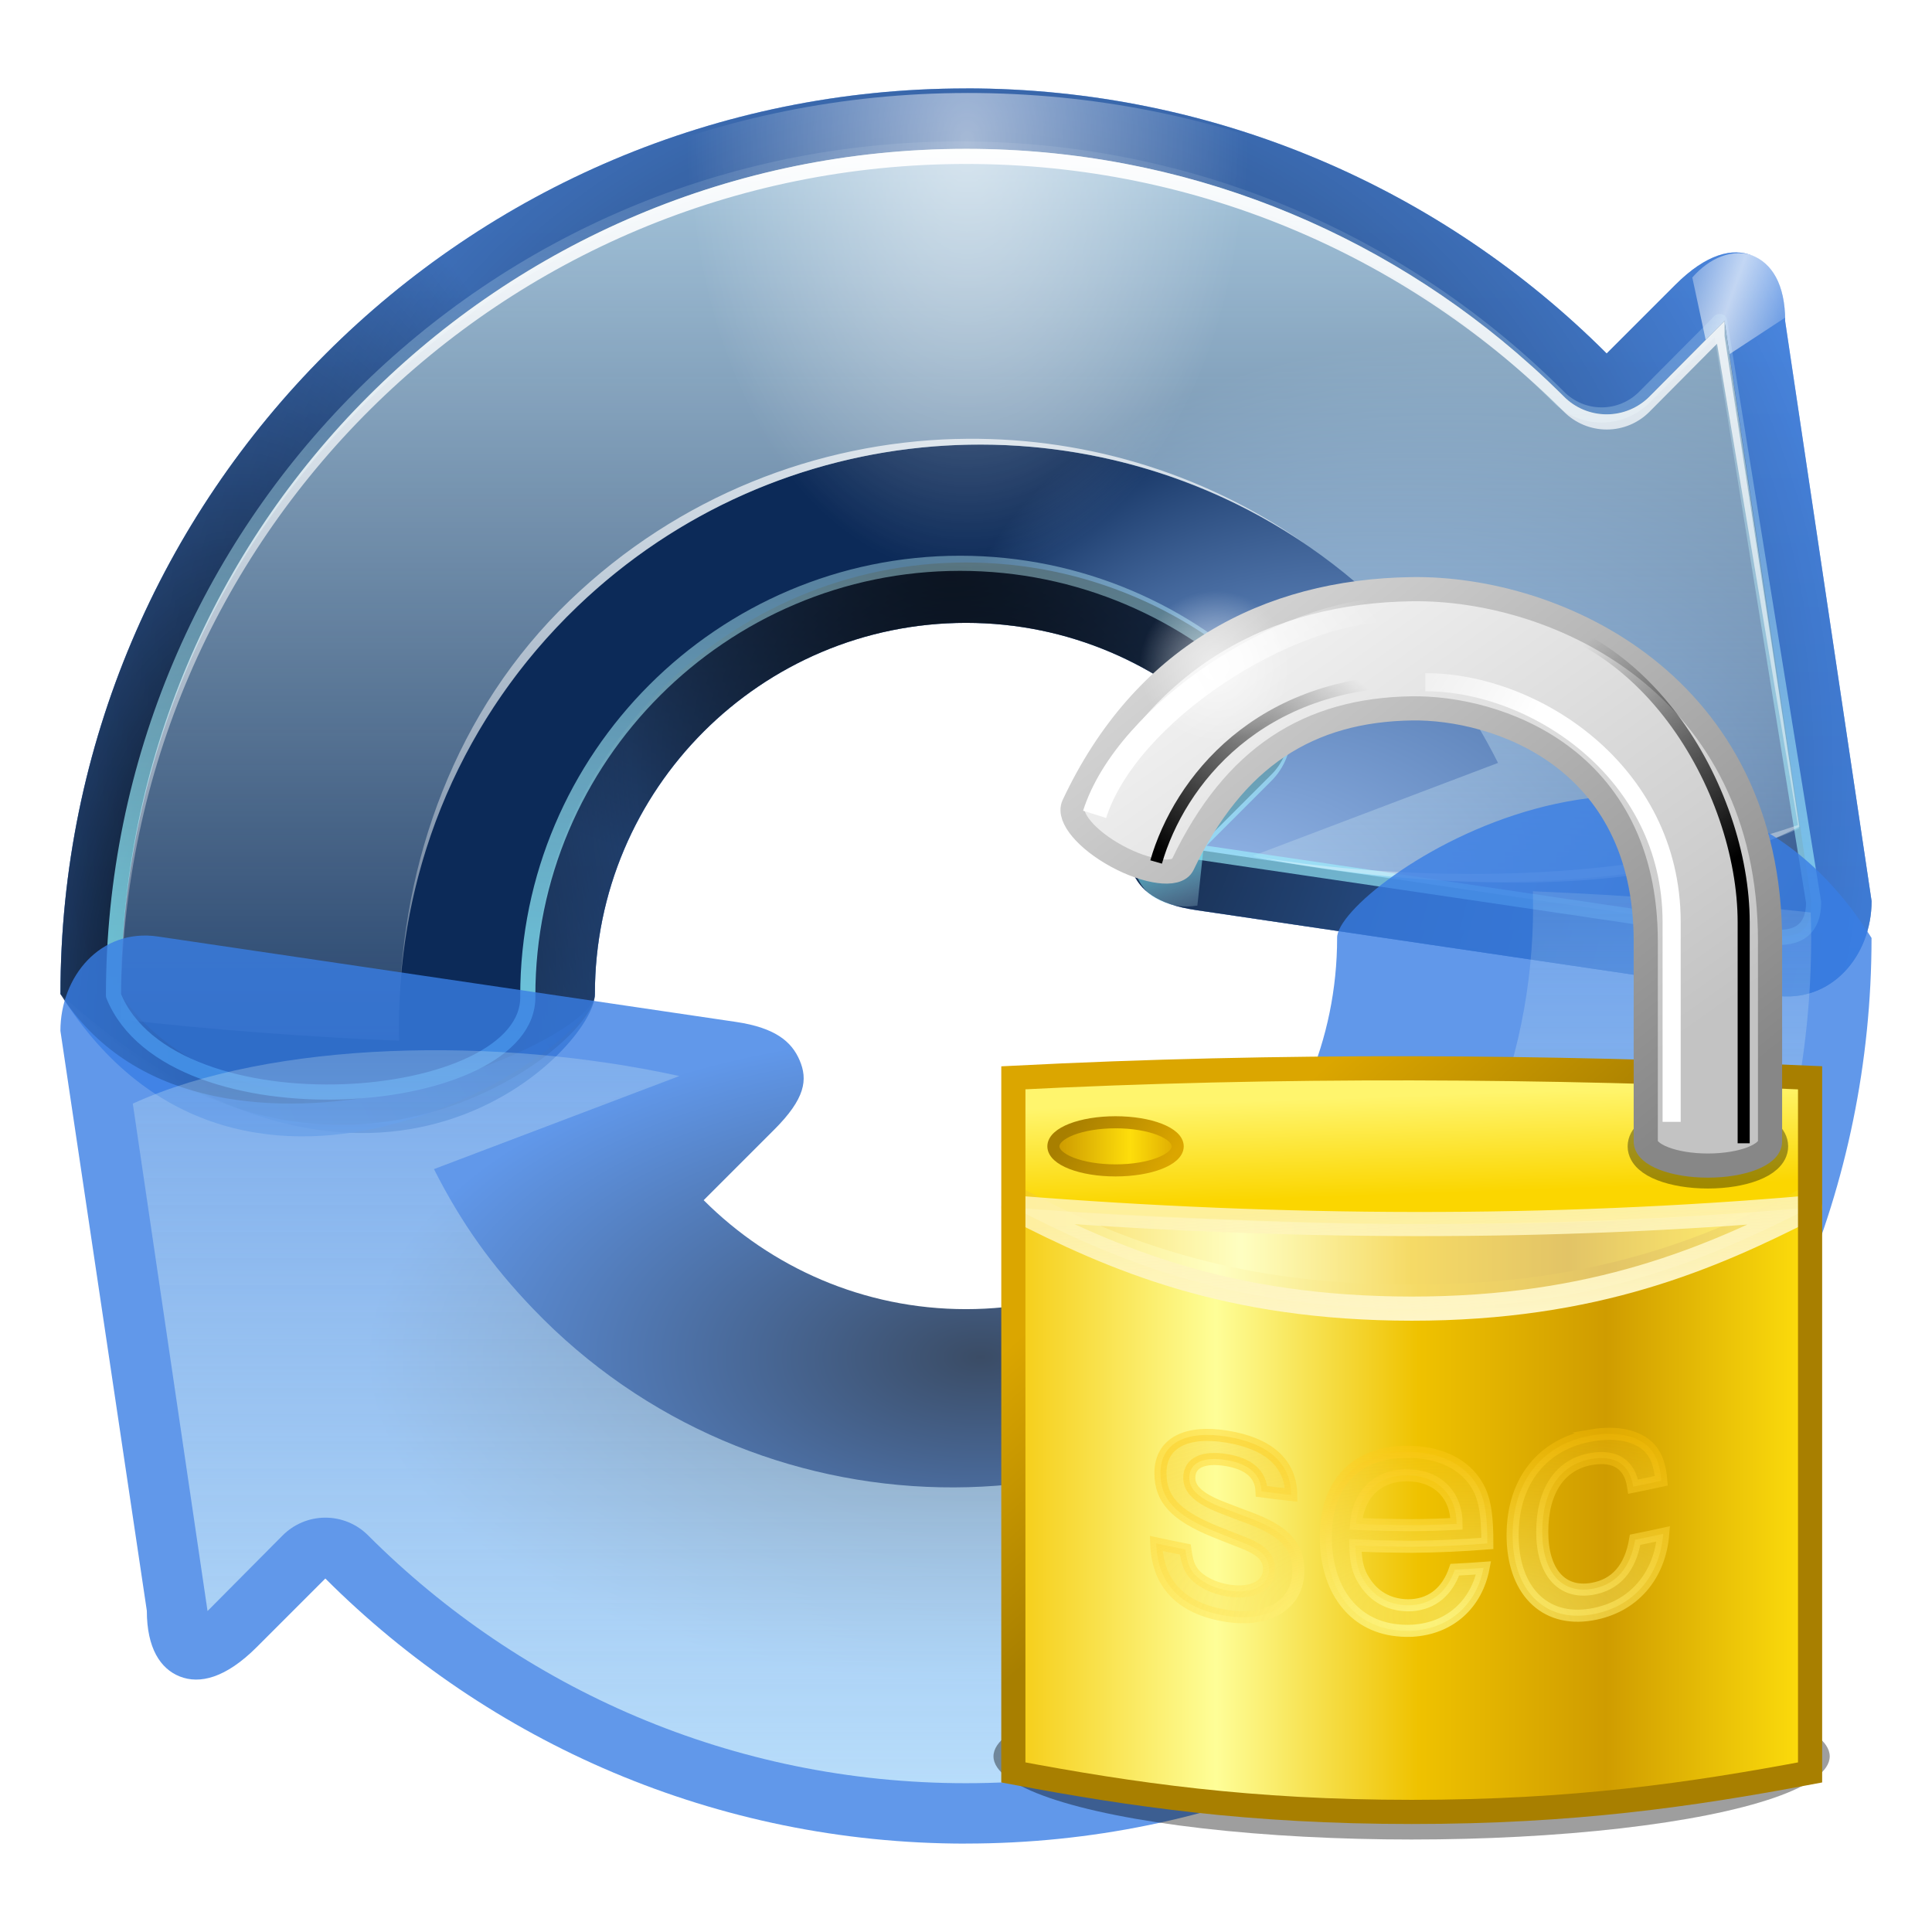 <svg height="256" width="256" xmlns="http://www.w3.org/2000/svg" xmlns:xlink="http://www.w3.org/1999/xlink">
  <defs>
    <linearGradient id="linearGradient1772">
      <stop offset="0"/>
      <stop offset="1" stop-opacity="0"/>
    </linearGradient>
    <linearGradient id="linearGradient3260">
      <stop offset="0" stop-color="#fff"/>
      <stop offset="1" stop-color="#fff" stop-opacity="0"/>
    </linearGradient>
    <linearGradient id="linearGradient3295-5">
      <stop offset="0" stop-color="#63e9ff"/>
      <stop offset="1" stop-color="#fff" stop-opacity="0"/>
    </linearGradient>
    <linearGradient id="linearGradient6666">
      <stop offset="0" stop-color="#9fc1f2"/>
      <stop offset=".5" stop-color="#587eb5"/>
      <stop offset="1" stop-color="#0c2a58"/>
    </linearGradient>
    <linearGradient id="linearGradient2411">
      <stop offset="0" stop-color="#f5cb11"/>
      <stop offset=".258" stop-color="#fefe98"/>
      <stop offset=".508" stop-color="#efc200"/>
      <stop offset=".74" stop-color="#cf9c00"/>
      <stop offset="1" stop-color="#ffe00d"/>
    </linearGradient>
    <mask id="mask908" maskUnits="userSpaceOnUse">
      <path d="m17.65 21.947h41.615v43.782h-41.615z" fill="url(#linearGradient913)" stroke-linecap="round" stroke-linejoin="round" stroke-width=".529"/>
    </mask>
    <linearGradient id="linearGradient913" gradientUnits="userSpaceOnUse" x1="44.803" x2="39.995" y1="46.248" y2="49.855">
      <stop offset="0"/>
      <stop offset="1" stop-color="#fff"/>
    </linearGradient>
    <linearGradient id="linearGradient890-2" gradientTransform="matrix(-.265 0 0 -.265 53.926 56.31)" gradientUnits="userSpaceOnUse" x1="64.089" x2="64.089" xlink:href="#linearGradient6666" y1="9.679" y2="123.906"/>
    <radialGradient id="radialGradient892-7" cx="64.444" cy="-13.567" gradientTransform="matrix(-.179 0 0 -.095 48.759 45.461)" gradientUnits="userSpaceOnUse" r="59.995">
      <stop offset="0" stop-color="#081e3e"/>
      <stop offset="1" stop-color="#387de4"/>
    </radialGradient>
    <radialGradient id="radialGradient894-1" cx="-10.165" cy="66.906" gradientTransform="matrix(-.121 0 -0 -.265 48.516 56.311)" gradientUnits="userSpaceOnUse" r="59.995" xlink:href="#linearGradient1772"/>
    <radialGradient id="radialGradient896-3" cx="46.254" cy="86.725" fx="46.254" gradientTransform="matrix(0 -.294 .281 0 12.569 56.946)" gradientUnits="userSpaceOnUse" r="59.995" xlink:href="#linearGradient1772"/>
    <filter id="filter3738-4" height="1.398" width="1.302" x="-.151" y="-.199">
      <feGaussianBlur stdDeviation=".393"/>
    </filter>
    <radialGradient id="radialGradient906-8" cx="99.726" cy="27.418" fx="64.69" fy="68.232" gradientTransform="matrix(-.184 -.016 .01 -.113 44.946 49.197)" gradientUnits="userSpaceOnUse" r="56" xlink:href="#linearGradient6666"/>
    <linearGradient id="linearGradient908-4" gradientTransform="matrix(-.265 0 0 -.265 53.926 56.31)" gradientUnits="userSpaceOnUse" x1="75.094" x2="75.094" y1="4.532" y2="80.172">
      <stop offset="0" stop-color="#cdeeff"/>
      <stop offset="1" stop-color="#d2e8ed" stop-opacity="0"/>
    </linearGradient>
    <filter id="filter3378-1" height="1.06" width="1.033" x="-.017" y="-.03">
      <feGaussianBlur stdDeviation=".565"/>
    </filter>
    <radialGradient id="radialGradient898-6" cx="64.089" cy="7.411" gradientTransform="matrix(.309 0 0 .478 44.261 1.864)" gradientUnits="userSpaceOnUse" r="59.995" xlink:href="#linearGradient3260"/>
    <filter id="filter3630-3" height="1.068" width="1.036" x="-.018" y="-.034">
      <feGaussianBlur stdDeviation=".899"/>
    </filter>
    <linearGradient id="linearGradient910-0" gradientTransform="matrix(-.265 0 0 -.265 53.925 56.309)" gradientUnits="userSpaceOnUse" x1="75.094" x2="75.094" xlink:href="#linearGradient3260" y1="4.532" y2="80.172"/>
    <linearGradient id="linearGradient9163" gradientUnits="userSpaceOnUse" spreadMethod="reflect" x1="114.406" x2="119.647" xlink:href="#linearGradient3260" y1="18.226" y2="20.101"/>
    <linearGradient id="linearGradient9165" gradientUnits="userSpaceOnUse" x1="71.403" x2="76.695" xlink:href="#linearGradient3295-5" y1="85.217" y2="1.296"/>
    <linearGradient id="linearGradient9167" gradientUnits="userSpaceOnUse" spreadMethod="reflect" x1="120.062" x2="125.304" xlink:href="#linearGradient3295-5" y1="12.569" y2="14.444"/>
    <linearGradient id="linearGradient4928" gradientUnits="userSpaceOnUse" x1="125.878" x2="146.436" y1="140.993" y2="141.122">
      <stop offset="0" stop-color="#c90"/>
      <stop offset=".596" stop-color="#fede0b"/>
      <stop offset="1" stop-color="#dba600"/>
    </linearGradient>
    <linearGradient id="linearGradient4948" gradientUnits="userSpaceOnUse" x1="128.918" x2="143.647" y1="129.308" y2="138.222">
      <stop offset="0" stop-color="#a87f00"/>
      <stop offset="1" stop-color="#dba600"/>
    </linearGradient>
    <radialGradient id="radialGradient26274" cx="70.487" cy="102.117" gradientTransform="matrix(4.122 .036 -.014 1.597 -94.12 45.964)" gradientUnits="userSpaceOnUse" r="21.532">
      <stop offset="0" stop-color="#fefe97" stop-opacity=".507"/>
      <stop offset="1" stop-color="#f4b900" stop-opacity=".254"/>
    </radialGradient>
    <radialGradient id="radialGradient26268" cx="66.481" cy="104.766" gradientTransform="matrix(4.503 -.018 .006 1.549 -114.384 51.746)" gradientUnits="userSpaceOnUse" r="21.532">
      <stop offset="0" stop-color="#fefc93" stop-opacity=".724"/>
      <stop offset="1" stop-color="#ffc205" stop-opacity=".339"/>
    </radialGradient>
    <radialGradient id="radialGradient2020" cx="152.221" cy="54.277" gradientUnits="userSpaceOnUse" r="12.499" xlink:href="#linearGradient3260"/>
    <linearGradient id="linearGradient1816" gradientUnits="userSpaceOnUse" x1="136.383" x2="150.029" xlink:href="#linearGradient3260" y1="22.071" y2="13.712"/>
    <filter id="filter1802" color-interpolation-filters="sRGB" height="1.365" width="1.276" x="-.156" y="-.203">
      <feGaussianBlur stdDeviation="1.017"/>
    </filter>
    <linearGradient id="linearGradient1812" gradientUnits="userSpaceOnUse" x1="49.513" x2="63.159" xlink:href="#linearGradient3260" y1="22.071" y2="13.712"/>
    <linearGradient id="linearGradient1665" gradientUnits="userSpaceOnUse" x1="135.927" x2="149.972" xlink:href="#linearGradient1772" y1="35.427" y2="18.995"/>
    <filter id="filter1477" color-interpolation-filters="sRGB" height="1.37" width="1.25" x="-.137" y="-.197">
      <feGaussianBlur stdDeviation="1.023"/>
    </filter>
    <linearGradient id="linearGradient1487" gradientUnits="userSpaceOnUse" x1="49.057" x2="63.102" xlink:href="#linearGradient1772" y1="35.427" y2="18.995"/>
    <linearGradient id="linearGradient1071" gradientUnits="userSpaceOnUse" x1="173.461" x2="229.052" y1="37.738" y2="116.312">
      <stop offset="0" stop-color="#f1f1f1"/>
      <stop offset="1" stop-color="#c3c3c3"/>
    </linearGradient>
    <linearGradient id="linearGradient12232" gradientUnits="userSpaceOnUse" x1="218.197" x2="148.089" y1="139.069" y2="50.327">
      <stop offset="0" stop-color="#878787"/>
      <stop offset="1" stop-color="#d3d3d3"/>
    </linearGradient>
    <linearGradient id="linearGradient1667" gradientUnits="userSpaceOnUse" x1="173.142" x2="200.623" y1="117.966" y2="148.953">
      <stop offset="0" stop-color="#dba600"/>
      <stop offset="1" stop-color="#a87f00"/>
    </linearGradient>
    <filter id="filter12394" color-interpolation-filters="sRGB" height="2.508" width="1.584" x="-.292" y="-.754">
      <feGaussianBlur stdDeviation=".627"/>
    </filter>
    <linearGradient id="linearGradient1867" gradientUnits="userSpaceOnUse" x1="190.55" x2="191.89" y1="142.857" y2="163.356">
      <stop offset="0" stop-color="#fef4b8" stop-opacity=".845"/>
      <stop offset="1" stop-color="#fef6c9"/>
    </linearGradient>
    <linearGradient id="linearGradient1659" gradientUnits="userSpaceOnUse" x1="117.808" x2="251.773" xlink:href="#linearGradient2411" y1="191.638" y2="191.638"/>
    <linearGradient id="linearGradient1675" gradientUnits="userSpaceOnUse" x1="188.936" x2="188.37" y1="141.637" y2="125.233">
      <stop offset="0" stop-color="#fbd600"/>
      <stop offset="1" stop-color="#fff56d"/>
    </linearGradient>
    <linearGradient id="linearGradient1857" gradientUnits="userSpaceOnUse" x1="127.576" x2="239.854" xlink:href="#linearGradient2411" y1="147.78" y2="147.669"/>
    <filter id="filter965" color-interpolation-filters="sRGB" height="1.564" width="1.136" x="-.068" y="-.282">
      <feGaussianBlur stdDeviation="1.963"/>
    </filter>
  </defs>
  <use transform="matrix(-1 0 -0 -1 256 256)" xlink:href="#g848"/>
  <g id="g848" mask="url(#mask908)" transform="matrix(7.559 0 0 7.559 -151.452 -173.55)">
    <path d="m36.968 55.276c8.764 0 15.875-7.111 15.875-15.875-5.565-5.005-9.395-.894-9.368 0 0 3.591-2.916 6.507-6.507 6.507-1.795 0-3.419-.732-4.597-1.91l1.236-1.236c.544-.544.594-.875.444-1.221-.135-.312-.41-.564-1.114-.668l-10.133-1.497c-1.007-.149-1.709.702-1.709 1.654l1.515 10.166c0 .656.239 1.017.577 1.151.348.138.803.032 1.351-.516l1.201-1.201c2.873 2.873 6.846 4.647 11.228 4.647z" fill="url(#linearGradient890-2)"/>
    <path d="m36.968 55.276c8.764 0 15.875-7.111 15.875-15.875-3.221-5.136-9.395-.894-9.368 0 0 3.591-2.916 6.507-6.507 6.507-1.795 0-3.419-.732-4.597-1.91l1.236-1.236c.544-.544.594-.875.444-1.221-.135-.312-.41-.564-1.114-.668l-10.133-1.497c-1.007-.149-1.709.702-1.709 1.654l1.515 10.166c0 .656.239 1.017.577 1.151.348.138.803.032 1.351-.516l1.201-1.201c2.873 2.873 6.846 4.647 11.228 4.647z" fill="url(#radialGradient892-7)" opacity=".798"/>
    <path d="m36.968 55.276c8.764 0 15.875-7.111 15.875-15.875-2.441-3.831-9.395-.894-9.368 0 0 3.591-2.916 6.507-6.507 6.507-1.795 0-3.419-.732-4.597-1.91l2.732-2.732s.594-.875.444-1.221c-.135-.312-1.114-.668-1.114-.668h-11.629c-1.018 0-1.709.702-1.709 1.654.196 4.664.018 11.662.018 11.662s.239 1.017.577 1.151c.348.138.803.032 1.351-.516l2.698-2.698c2.873 2.873 6.846 4.647 11.228 4.647z" fill="url(#radialGradient894-1)"/>
    <path d="m36.968 55.276c8.764 0 15.875-7.111 15.875-15.875-4.648-4.676-9.395-.894-9.368 0 0 3.591-2.916 6.507-6.507 6.507-1.795 0-3.419-.732-4.597-1.91l1.236-1.236c.544-.544.594-.875.444-1.221-.135-.312-.41-.564-1.114-.668l-10.133-1.497c-1.007-.149-1.709.702-1.709 1.654l1.515 10.166c0 .656.239 1.017.577 1.151.348.138.803.032 1.351-.516l1.201-1.201c2.873 2.873 6.846 4.647 11.228 4.647z" fill="url(#radialGradient896-3)" opacity=".798"/>
    <path d="m112.031 16.407.938 4.375 1.25.875 4-2.625c.247-1.724-.351-3.347-1.938-4-1.586-.653-3.161.127-4.25 1.375z" fill="url(#linearGradient9163)" fill-rule="evenodd" filter="url(#filter3738-4)" opacity=".82" transform="matrix(-.265 0 0 -.265 53.926 56.31)"/>
    <path d="m36.968 54.218c8.192 0 14.817-6.625 14.817-14.817-1.839-2.775-7.312-1.996-7.251 0-0 4.164-3.402 7.565-7.565 7.565-2.083 0-3.982-.849-5.35-2.216-.201-.199-.314-.47-.314-.752 0-.283.113-.554.314-.752l1.314-1.314-10.128-1.497c-.525-.078-.653.157-.653.595l1.522 10.17 1.314-1.323c.199-.201.47-.314.752-.314s.554.113.752.314c2.682 2.682 6.379 4.341 10.476 4.341z" fill="url(#radialGradient906-8)"/>
    <path d="m36.968 54.218c8.192 0 14.817-6.625 14.817-14.817 0-.15-.004-.297-.008-.446-1.585-.179-3.212-.304-4.87-.372.072 2.767-.971 5.55-3.125 7.615-4.059 3.892-10.512 3.761-14.403-.298-.731-.763-1.259-1.505-1.736-2.447l4.301-1.631c-3.187-.702-7.152-.624-9.58.483l1.31 8.895 1.314-1.323c.199-.201.47-.314.752-.314s.554.113.752.314c2.682 2.682 6.379 4.341 10.476 4.341z" fill="url(#linearGradient908-4)" opacity=".833"/>
    <path d="m63.594 7.906c-30.962 0-56 25.038-56 56 3.81 9.429 27.637 7.543 27.406 0 0-15.737 12.856-28.594 28.594-28.594 7.872-0 15.052 3.208 20.219 8.375.759.751 1.188 1.775 1.188 2.844s-.428 2.092-1.188 2.844l-4.968 4.968 38.281 5.657c1.984.293 2.931-.592 2.931-2.25l-6.213-38.437-4.968 4.999c-.751.759-1.775 1.188-2.844 1.188s-2.092-.428-2.844-1.188c-10.138-10.138-24.11-16.406-39.594-16.406z" style="fill:none;stroke-linecap:round;stroke-linejoin:round;stroke-dashoffset:1.088;stroke:url(#linearGradient9165);filter:url(#filter3378-1)" transform="matrix(-.265 0 0 -.265 53.926 56.31)"/>
    <path d="m117.688 10.75 2.188 3.125.5-.125 3.5-.375c.247-1.724-.351-3.347-1.938-4-1.586-.653-3.161.127-4.25 1.375z" fill="url(#linearGradient9167)" fill-rule="evenodd" filter="url(#filter3738-4)" opacity=".82" transform="matrix(0 -.265 -.265 0 36.458 73.778)"/>
    <path d="m64.094 2.206c-33.125 0-60 26.575-60 59.7 3.847 6.522 35.509 3.379 35.406 0 0-13.572 11.022-24.594 24.594-24.594 6.786-0 12.921 2.765 17.375 7.219l-4.327 6.327c-1.641 2.4-2.244 3.306-1.68 4.616.509 1.181 1.536 2.244 4.21 2.526l37.953 4c3.825.403 6.459-2.654 6.459-6.25l-6.069-36.078c0-2.481-.903-3.843-2.181-4.35-1.314-.52-2.508.591-5.107 1.951l-4.195 2.195c-10.859-10.859-25.875-17.263-42.438-17.263z" fill="url(#radialGradient898-6)" filter="url(#filter3630-3)" opacity=".745" transform="matrix(-.265 0 0 -.265 53.926 55.781)"/>
    <path d="m36.966 54.217c8.192 0 14.817-6.625 14.817-14.817-0-.047.001-.094 0-.141-.067 8.134-6.666 14.693-14.817 14.693-4.097 0-7.794-1.659-10.476-4.341-.199-.201-.47-.314-.752-.314-.283-0-.554.113-.752.314l-1.182 1.19-1.418-8.438c4.436-1.532 9.556-.543 9.556-.543s-6.011-1.336-9.582.515l1.312 8.599v.265l.132-.132 1.182-1.19c.199-.201.47-.314.752-.314.283 0 .554.113.752.314l.008.008c.014.014.027.028.041.041.152.15.305.295.463.438.022.02.044.038.066.058 2.624 2.357 6.088 3.795 9.897 3.795zm.174-5.085c2.444-.066 4.869-1.003 6.772-2.828 2.019-1.936 2.944-4.597 2.993-7.202-.063 2.593-1.106 5.158-3.125 7.094-3.523 3.378-8.851 3.73-12.741 1.108 1.82 1.271 3.965 1.885 6.102 1.827z" fill="url(#linearGradient910-0)"/>
  </g>
  <g transform="matrix(.8 0 0 .8 39.229 44.854)">
    <ellipse cx="150.87" cy="103.635" filter="url(#filter965)" opacity=".615" rx="34.662" ry="8.35" transform="matrix(1.998 0 0 1.65 -116.668 63.838)"/>
    <path d="m118.809 138.366h131.964c.281 17.701-23.331 18.757-65.983 19.103s-66.374-1.579-65.982-19.103z" fill="url(#linearGradient1857)"/>
    <path d="m118.809 143.937c44.251 3.077 88.35 4.25 131.964 0v-21.487c-43.988-1.946-87.976-2.249-131.964 0z" fill="url(#linearGradient1675)"/>
    <path d="m118.808 237.503v-97.566c23.868 13.342 44.738 16.746 65.983 16.746s42.114-3.403 65.983-16.746v97.566c-19.77 3.724-39.268 6.54-65.982 6.54s-46.213-2.816-65.983-6.54z" fill="url(#linearGradient1659)"/>
    <path d="m118.809 143.937c44.784 3.56 88.802 3.733 131.964 0-16.374 8.336-35.568 16.761-65.983 16.746-30.415-.015-49.224-8.113-65.982-16.746z" style="fill:#fff;fill-opacity:.399;stroke-width:4;stroke-linecap:round;stroke-linejoin:round;stroke:url(#linearGradient1867)"/>
    <path d="m83.381 54.577c0 1.101 2.304 1.993 5.147 1.993s5.147-.892 5.147-1.993-2.304-1.993-5.147-1.993-5.147.892-5.147 1.993z" filter="url(#filter12394)" opacity=".6" stroke="#000" stroke-linejoin="round" stroke-width="3" transform="matrix(2 0 0 2 56.789 24.648)"/>
    <path d="m118.806 237.504c19.77 3.724 39.27 6.539 65.984 6.539 26.714 0 46.211-2.815 65.98-6.539l0-115.055c-21.994-.973-43.986-1.532-65.98-1.57-21.994-.038-43.986.446-65.98 1.57z" fill="none" stroke="url(#linearGradient1667)" stroke-width="4"/>
    <path d="m184.791 41.52c-24.025.341-44.517 11.233-56.012 35.777-.934 1.994 2.142 5.706 7.135 8.426 4.992 2.72 9.997 3.413 10.945 1.426 8.54-17.89 20.911-25.624 37.932-25.887 13.892-.214 38.762 7.948 38.762 38.594v33.148c0 2.202 4.608 3.984 10.293 3.984 5.685 0 10.293-1.783 10.293-3.984v-33.148c0-42.389-35.05-58.681-59.348-58.336z" fill="url(#linearGradient1071)" stroke="url(#linearGradient12232)" stroke-width="4"/>
    <path d="m42.832 31.028c1.917-6.644 8.498-15.058 21.642-15.009" fill="none" filter="url(#filter1477)" stroke="url(#linearGradient1487)" transform="matrix(2 0 0 2 56.789 24.648)"/>
    <path d="m129.702 54.323v-18.295c0-11.046 8.498-25.574 21.642-25.525" fill="none" filter="url(#filter1477)" stroke="url(#linearGradient1665)" transform="matrix(-2 0 0 2 499.176 24.648)"/>
    <path d="m37.739 27.083c2.652-8.371 15.9-16.976 24.783-16.942" fill="none" filter="url(#filter1802)" stroke="url(#linearGradient1812)" stroke-width="2" transform="matrix(2 0 0 2 56.789 24.648)"/>
    <path d="m122.99 52.547v-16.543c0-12.567 11.519-19.896 20.401-19.862" fill="none" filter="url(#filter1802)" stroke="url(#linearGradient1816)" stroke-width="1.5" transform="matrix(-2 0 0 2 473.819 24.648)"/>
    <circle cx="152.221" cy="54.277" fill="url(#radialGradient2020)" opacity=".615" r="12.499"/>
    <path d="m154.23 181.891c-6.769-1.117-11.071 1.023-11.06 6.053.01 4.201 2.3 6.934 9.148 9.705 1.439.584 2.88 1.153 4.325 1.708 3.225 1.232 4.511 2.479 4.51 4.486-.002 2.693-2.742 4.187-6.791 3.53-2.497-.405-4.59-1.505-5.746-2.922-.716-.952-1.045-1.832-1.32-3.879-1.613-.317-3.221-.651-4.825-1.001.214 6.52 3.909 10.729 11.494 11.975 7.326 1.204 12.046-2.047 12.048-7.474.002-4.234-2.466-6.628-8.26-8.783-1.484-.547-2.963-1.111-4.441-1.69-3.764-1.469-5.362-2.977-5.366-4.878-.006-2.537 2.356-3.58 6.127-2.958 3.718.614 5.729 2.323 5.845 5.188 1.636.219 3.276.418 4.919.595-.062-5.346-3.884-8.545-10.608-9.655zm29.867 2.509c-.602-.005-1.188.017-1.757.064-7.252.678-11.782 5.533-11.782 14.032.001 8.509 4.39 14.687 11.773 15.46.532.061 1.079.094 1.643.099.297.002.591-.003.881-.017 6.344-.37 10.694-4.476 11.833-10.412-1.586.12-3.173.219-4.761.297-1.224 3.532-3.639 5.611-7.069 5.874-.232.015-.469.022-.71.02-.627-.004-1.232-.069-1.813-.191-2.204-.442-4.053-1.72-5.303-3.653-1.126-1.665-1.523-3.304-1.578-6.064 2.293.109 4.587.173 6.885.191.839.015 1.68.024 2.523.026 4.16-.036 8.305-.222 12.451-.55.004-4.24-.331-6.685-1.178-8.629-1.833-4.084-6.046-6.342-11.268-6.527-.254-.012-.511-.019-.769-.021zm30.542-2.729c-7.965 1.355-13.13 7.339-13.138 16.523-.008 8.932 5.085 14.495 13.042 13.154 6.994-1.179 11.35-6.407 11.907-13.362-1.548.341-3.1.669-4.657.981-.782 4.651-3.165 7.462-7.138 8.132-5.151.869-8.254-2.913-8.247-9.468.008-6.913 3.061-11.192 8.16-12.054 3.919-.663 6.356.908 6.904 4.595 1.557-.311 3.11-.638 4.659-.978-.215-2.605-.818-4.165-1.922-5.41-1.985-2.075-5.484-2.809-9.572-2.114zm-30.597 6.613c.279.002.554.015.823.038 4.388.322 7.356 3.361 7.352 8.005-2.45.124-4.901.198-7.355.219-.843-.003-1.685-.012-2.524-.027-2.26-.018-4.516-.08-6.771-.186.345-4.439 2.938-7.283 6.772-7.927.543-.085 1.111-.127 1.702-.122z" fill="url(#radialGradient26274)" stroke="url(#radialGradient26268)" stroke-width="2"/>
    <path d="m146.027 133.802c0 2.202-4.609 3.987-10.294 3.987s-10.294-1.785-10.294-3.987c0-2.202 4.609-3.986 10.294-3.986s10.294 1.785 10.294 3.986z" fill="url(#linearGradient4928)" stroke="url(#linearGradient4948)" stroke-linejoin="round" stroke-width="2"/>
  </g>
</svg>
